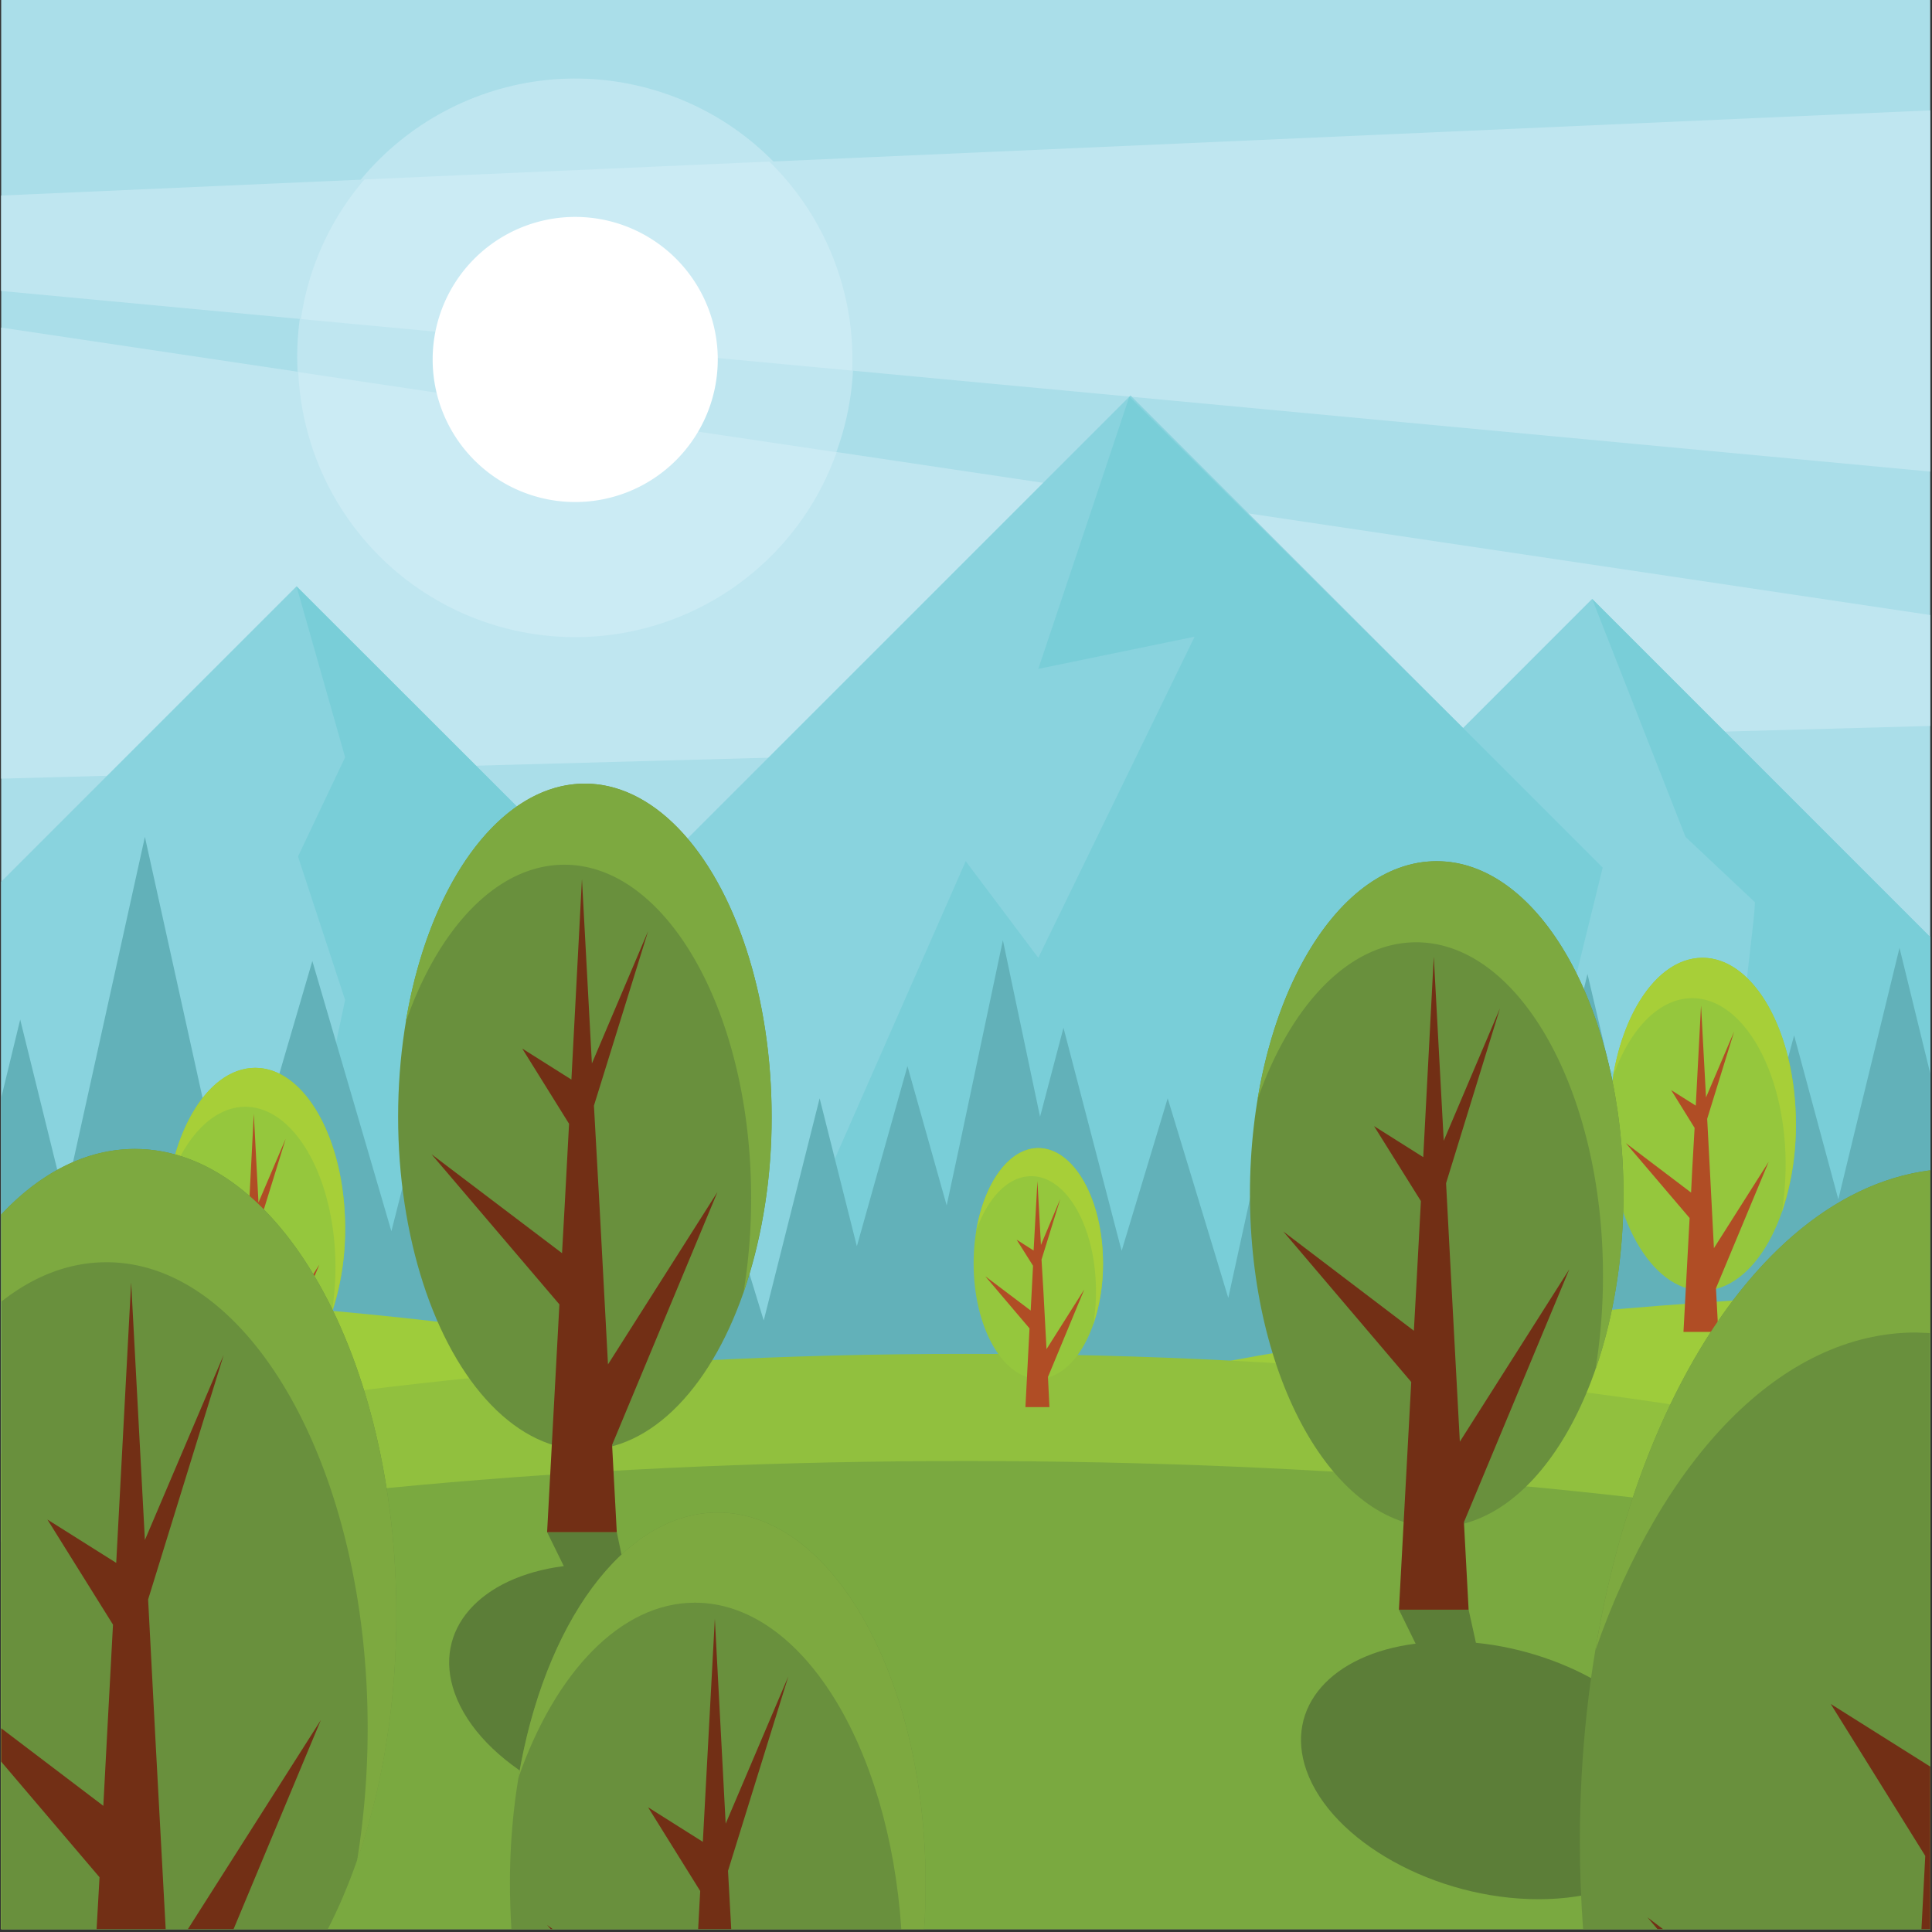 <svg id="publicdomainvectors.org" xmlns="http://www.w3.org/2000/svg" viewBox="0 0 660 660"><rect x="0" y="0" width="660" height="660" fill="#333333" stroke="none"/><defs><style>.cls-1{fill:#aadee9;}.cls-1,.cls-10,.cls-11,.cls-12,.cls-13,.cls-14,.cls-15,.cls-16,.cls-17,.cls-18,.cls-3,.cls-4,.cls-5,.cls-6,.cls-7,.cls-8,.cls-9{fill-rule:evenodd;}.cls-2,.cls-3{fill:#bfe6f0;}.cls-4{fill:#cbebf4;}.cls-5{fill:#89d3de;}.cls-6{fill:#79ced8;}.cls-7{fill:#62b1b9;}.cls-8{fill:#9ecc3b;}.cls-9{fill:#91c03e;}.cls-10{fill:#7aa940;}.cls-11{fill:#95c73d;}.cls-12{fill:#b04d25;}.cls-13{fill:#a7cf38;}.cls-14{fill:#fff;}.cls-15{fill:#5c7e38;}.cls-16,.cls-19{fill:#69903d;}.cls-17{fill:#722f15;}.cls-18{fill:#7da940;}</style></defs><title>LANDSCAPE14</title><polygon class="cls-1" points="0.4 0 659.4 0 659.4 116.6 659.4 659 0.4 659 0.4 146.7 0.4 0"/><circle class="cls-2" cx="196.5" cy="122.8" r="94.7" transform="matrix(0.29, -0.96, 0.96, 0.29, 21.65, 274.85)"/><path class="cls-3" d="M.4,66.8l659-29.1V161.1L.4,99.4V66.8Zm0,45.1V266l659-18V210.1Z"/><path class="cls-4" d="M124.5,61.3l138.3-6.1a94.5,94.5,0,0,1,28.4,67.6c0,1.3,0,2.5-.1,3.8L102.8,109a93.9,93.9,0,0,1,21.7-47.7Zm161.3,93.2a94.7,94.7,0,0,1-183.9-27.4Z"/><polygon class="cls-5" points="659.4 320.1 659.4 647.8 0.4 585.3 0.4 301.2 101.3 200.3 211.2 310.1 386.2 135.1 499.8 248.7 543.9 204.6 659.4 320.1"/><path class="cls-6" d="M659.4,320.1V591.4L269.3,572.7c2.3-1.7,1-4.5,1-7.1q-4.8-57.3-9.4-114.5l69-156.9,24.8,33,53.4-109.7-53.4,11q15.6-46.5,31.1-93l114,113.2,47.7,47.7c-5.3,21.4-10.5,42.8-15.8,64.2l73.7,20.9c-18.1-.1-6.3-58.1-5.9-73.3l-23.7-22.3-31.9-81.3L659.4,320.1ZM101.3,200.3l16.6,58.4-16.1,33.9,16.1,49-11.5,54.2,47,45.6,57.8-131.3Z"/><polygon class="cls-7" points="659.4 366.7 659.4 451 648.9 451 639.1 451 644.1 469.2 612.9 469.2 581.7 469.2 582.8 465 576.9 465 573.5 465 573.9 466.8 542.3 466.8 510.6 466.8 511.7 462.1 501.5 462.1 492 462.1 493.5 466.8 469.6 466.8 471.7 476.3 442 476.3 429.5 476.3 429.8 477.3 398.9 477.3 396.2 477.3 401.7 498.5 363.3 498.5 324.8 498.5 328.1 486 310 486 275.7 486 280.7 468.2 280 468.2 266.1 468.2 270.5 482.8 236.2 482.8 227.9 482.8 201.9 482.8 191.3 482.8 154.7 482.8 156.3 476.7 149.9 476.7 119.5 476.7 124.4 457.4 106.7 457.4 87.4 457.4 89.1 465.2 49.5 465.2 35.7 465.2 38.5 476.7 6.9 476.7 0.4 476.7 0.4 375.1 6.9 348.3 22.1 409.9 29.7 375.5 49.5 285.9 69.3 375.5 79.4 421.3 87.8 392.9 106.7 328.3 125.6 392.9 133.7 420.6 134.7 416.7 149.9 356.8 165.2 416.7 168.7 430.7 173 414.8 191.3 346.7 209.6 414.8 215.7 437.6 219 426.6 236.2 370.3 253.4 426.6 260.9 451.1 268.3 421.7 280 375.2 291.7 421.7 292.7 425.7 292.9 425.1 310 364.2 323.4 411.8 327.6 392.2 342.6 321.2 355.3 381.5 363.3 351.1 382.5 424.8 383.2 427.3 383.5 426.2 398.9 375.2 414.4 426.2 419.6 443.4 427.1 409.1 442 341.9 456.5 407.6 466.1 375.5 479.8 421.2 482.8 431.3 488.6 406.6 501.5 351.1 514.3 406.6 519.5 429 526.4 399.8 542.3 332.7 558.1 399.8 558.3 400.6 558.8 398.9 576.9 332.7 595 398.9 597.9 409.3 612.9 353.7 628 409.7 633.4 387.4 648.9 323.8 659.4 366.7"/><path class="cls-8" d="M659.4,441.4V659H.4V441.4c126.4,3,241,19.2,329.5,44.3C418.3,460.6,532.9,444.4,659.4,441.4Z"/><path class="cls-9" d="M659.4,496.6V659H.4V496.6c92-21.4,206-34.1,329.5-34.1S567.4,475.2,659.4,496.6Z"/><path class="cls-10" d="M659.4,526.8V659H.4V526.8c92-17.4,206-27.7,329.5-27.7S567.4,509.4,659.4,526.8Z"/><path class="cls-11" d="M87.2,364.8c17,0,30.7,24.5,30.7,54.8s-13.7,54.9-30.7,54.9-30.8-24.6-30.8-54.9S70.2,364.8,87.2,364.8Z"/><polygon class="cls-12" points="86.7 380.5 88.3 410.8 97.6 389 88.7 417.8 89.6 434.3 91 460.4 109.1 432 91.7 473.7 92.5 488.1 86.7 488.1 81 488.1 83 450.5 61.9 425.8 83.4 442.1 83.9 434.3 84.6 420.8 76.9 408.4 85 413.5 86.7 380.5"/><path class="cls-13" d="M87.2,364.8c17,0,30.7,24.5,30.7,54.8a90,90,0,0,1-4.6,29,98.5,98.5,0,0,0,1.3-15.6c0-30.3-13.8-54.9-30.8-54.9-11,0-20.7,10.4-26.1,25.9C61.4,381.3,73.2,364.8,87.2,364.8Z"/><path class="cls-14" d="M196.5,74.1a48.7,48.7,0,1,1-48.7,48.7A48.7,48.7,0,0,1,196.5,74.1Z"/><path class="cls-11" d="M581.6,327.2c17.6,0,31.9,25.4,31.9,56.9s-14.3,56.8-31.9,56.8-31.9-25.4-31.9-56.8S563.9,327.2,581.6,327.2Z"/><polygon class="cls-12" points="581.1 343.5 582.8 374.9 592.4 352.4 583.2 382.2 584.1 399.3 585.5 426.4 604.2 396.9 586.2 440.1 587 455 581.1 455 575.1 455 577.2 416.1 555.4 390.5 577.7 407.4 578.1 399.3 578.9 385.3 570.9 372.4 579.3 377.7 581.1 343.5"/><path class="cls-13" d="M581.6,327.2c17.6,0,31.9,25.4,31.9,56.9a93,93,0,0,1-4.8,30,105.2,105.2,0,0,0,1.3-16.2c0-31.4-14.3-56.9-31.9-56.9-11.5,0-21.5,10.8-27.1,26.9C554.9,344.4,567.1,327.2,581.6,327.2Z"/><path class="cls-15" d="M234.6,622.3c35.3,0,56.9-19.7,48.3-44-7.8-22.1-37.9-40.4-69.8-43.5l-2.4-11.4H186.9l5.7,11.6c-28.6,3.7-44.9,21.7-37.3,43.3C163.9,602.6,199.4,622.3,234.6,622.3Z"/><path class="cls-15" d="M525.6,648.8c35.3,0,56.9-19.7,48.3-44-7.8-22.1-37.8-40.4-69.7-43.6l-2.5-11.3H477.9l5.7,11.6c-28.6,3.6-44.9,21.6-37.3,43.3C454.9,629.1,490.4,648.8,525.6,648.8Z"/><path class="cls-16" d="M490.8,294.2c35.2,0,63.8,50.9,63.8,113.7S526,521.7,490.8,521.7,427,470.8,427,407.9,455.5,294.2,490.8,294.2Z"/><polygon class="cls-17" points="489.8 326.8 493.2 389.7 512.4 344.5 494 404.2 495.8 438.3 498.7 492.5 536.1 433.6 500.1 520 501.7 549.9 489.8 549.9 477.9 549.9 482.1 472.1 438.4 420.7 483 454.6 483.9 438.3 485.4 410.3 469.4 384.7 486.2 395.3 489.8 326.8"/><path class="cls-18" d="M490.8,294.2c35.2,0,63.8,50.9,63.8,113.7,0,22.1-3.5,42.6-9.6,60.1a198.4,198.4,0,0,0,2.6-32.3c0-62.9-28.6-113.8-63.8-113.8-22.9,0-43,21.5-54.2,53.7C437.4,328.5,461.8,294.2,490.8,294.2Z"/><path class="cls-16" d="M46.1,392.5c49.3,0,89.3,71.2,89.3,159.1,0,41.4-8.9,79.1-23.4,107.4H.4V414.9C13.7,400.7,29.4,392.5,46.1,392.5Z"/><path class="cls-17" d="M44.8,438.1l4.7,88,26.9-63.2L50.6,546.4l2.5,47.8L56.6,659H33l1-17.7L.4,601.8V590.4l34.9,26.5,1.2-22.7L38.6,555,16.2,519.1l23.5,14.8,5.1-95.8ZM64.2,659H79.8l29.8-71.4Z"/><path class="cls-18" d="M46.1,392.5c49.3,0,89.3,71.2,89.3,159.1,0,30.9-4.9,59.6-13.4,84a285.4,285.4,0,0,0,3.6-45.2c0-87.9-39.9-159.2-89.2-159.2-12.9,0-25,4.8-36,13.5V414.9C13.7,400.7,29.4,392.5,46.1,392.5Z"/><path class="cls-16" d="M245.2,516.7c39.2,0,71,56.7,71,126.6,0,5.3-.1,10.6-.5,15.7h-141c-.3-5.1-.5-10.4-.5-15.7C174.2,573.4,206,516.7,245.2,516.7Z"/><path class="cls-17" d="M244.2,553l3.7,70,21.4-50.3-20.6,66.4,1.1,19.9H238.5l.7-13-17.8-28.6,18.7,11.8,4.1-76.2ZM188.1,659l-1.2-1.4,1.9,1.4Z"/><path class="cls-18" d="M245.2,516.7c39.2,0,71,56.7,71,126.6,0,5.3-.1,10.6-.5,15.7h-7.8c-4.2-62.8-34.1-111.5-70.5-111.5-25.4,0-47.8,23.9-60.3,59.8C185.8,554.9,213,516.7,245.2,516.7Z"/><path class="cls-16" d="M540.8,659c-.7-9.8-1.1-19.7-1.1-29.9,0-121.4,52.8-220.8,119.7-229.3V659Z"/><path class="cls-17" d="M566.2,659l-3.4-4,5.3,4Zm90.2,0,1.3-25-32.3-51.9,34,21.4V659Z"/><path class="cls-18" d="M659.4,455.4l-4.9-.2c-46.2,0-86.8,43.4-109.5,108.6,14.9-90.1,60-157.1,114.4-164Z"/><ellipse class="cls-19" cx="199.8" cy="381.5" rx="63.8" ry="113.8"/><polygon class="cls-17" points="198.8 300.3 202.2 363.3 221.4 318.1 202.9 377.7 204.8 411.9 207.7 466.1 245.1 407.2 209.1 493.6 210.7 523.4 198.8 523.4 186.9 523.4 191.1 445.6 147.4 394.3 192 428.1 192.9 411.9 194.4 383.9 178.4 358.2 195.2 368.8 198.8 300.3"/><path class="cls-18" d="M199.8,267.7c35.2,0,63.8,50.9,63.8,113.8a185.9,185.9,0,0,1-9.6,60,197.5,197.5,0,0,0,2.6-32.3c0-62.8-28.6-113.8-63.8-113.8-22.9,0-43,21.5-54.2,53.8C146.4,302.1,170.8,267.7,199.8,267.7Z"/><path class="cls-11" d="M354.7,392.2c12.2,0,22.1,17.6,22.1,39.4S366.9,471,354.7,471s-22.1-17.7-22.1-39.4S342.5,392.2,354.7,392.2Z"/><polygon class="cls-12" points="354.4 403.5 355.6 425.3 362.2 409.6 355.8 430.3 356.5 442.1 357.5 460.9 370.4 440.5 358 470.4 358.5 480.7 354.4 480.7 350.3 480.7 351.7 453.8 336.6 436 352.1 447.7 352.4 442.1 352.9 432.4 347.3 423.5 353.1 427.2 354.4 403.5"/><path class="cls-13" d="M354.7,392.2c12.2,0,22.1,17.6,22.1,39.4a64.4,64.4,0,0,1-3.3,20.8,67.7,67.7,0,0,0,.9-11.2c0-21.8-9.9-39.4-22.1-39.4-7.9,0-14.9,7.4-18.8,18.6C336.3,404.1,344.7,392.2,354.7,392.2Z"/></svg>